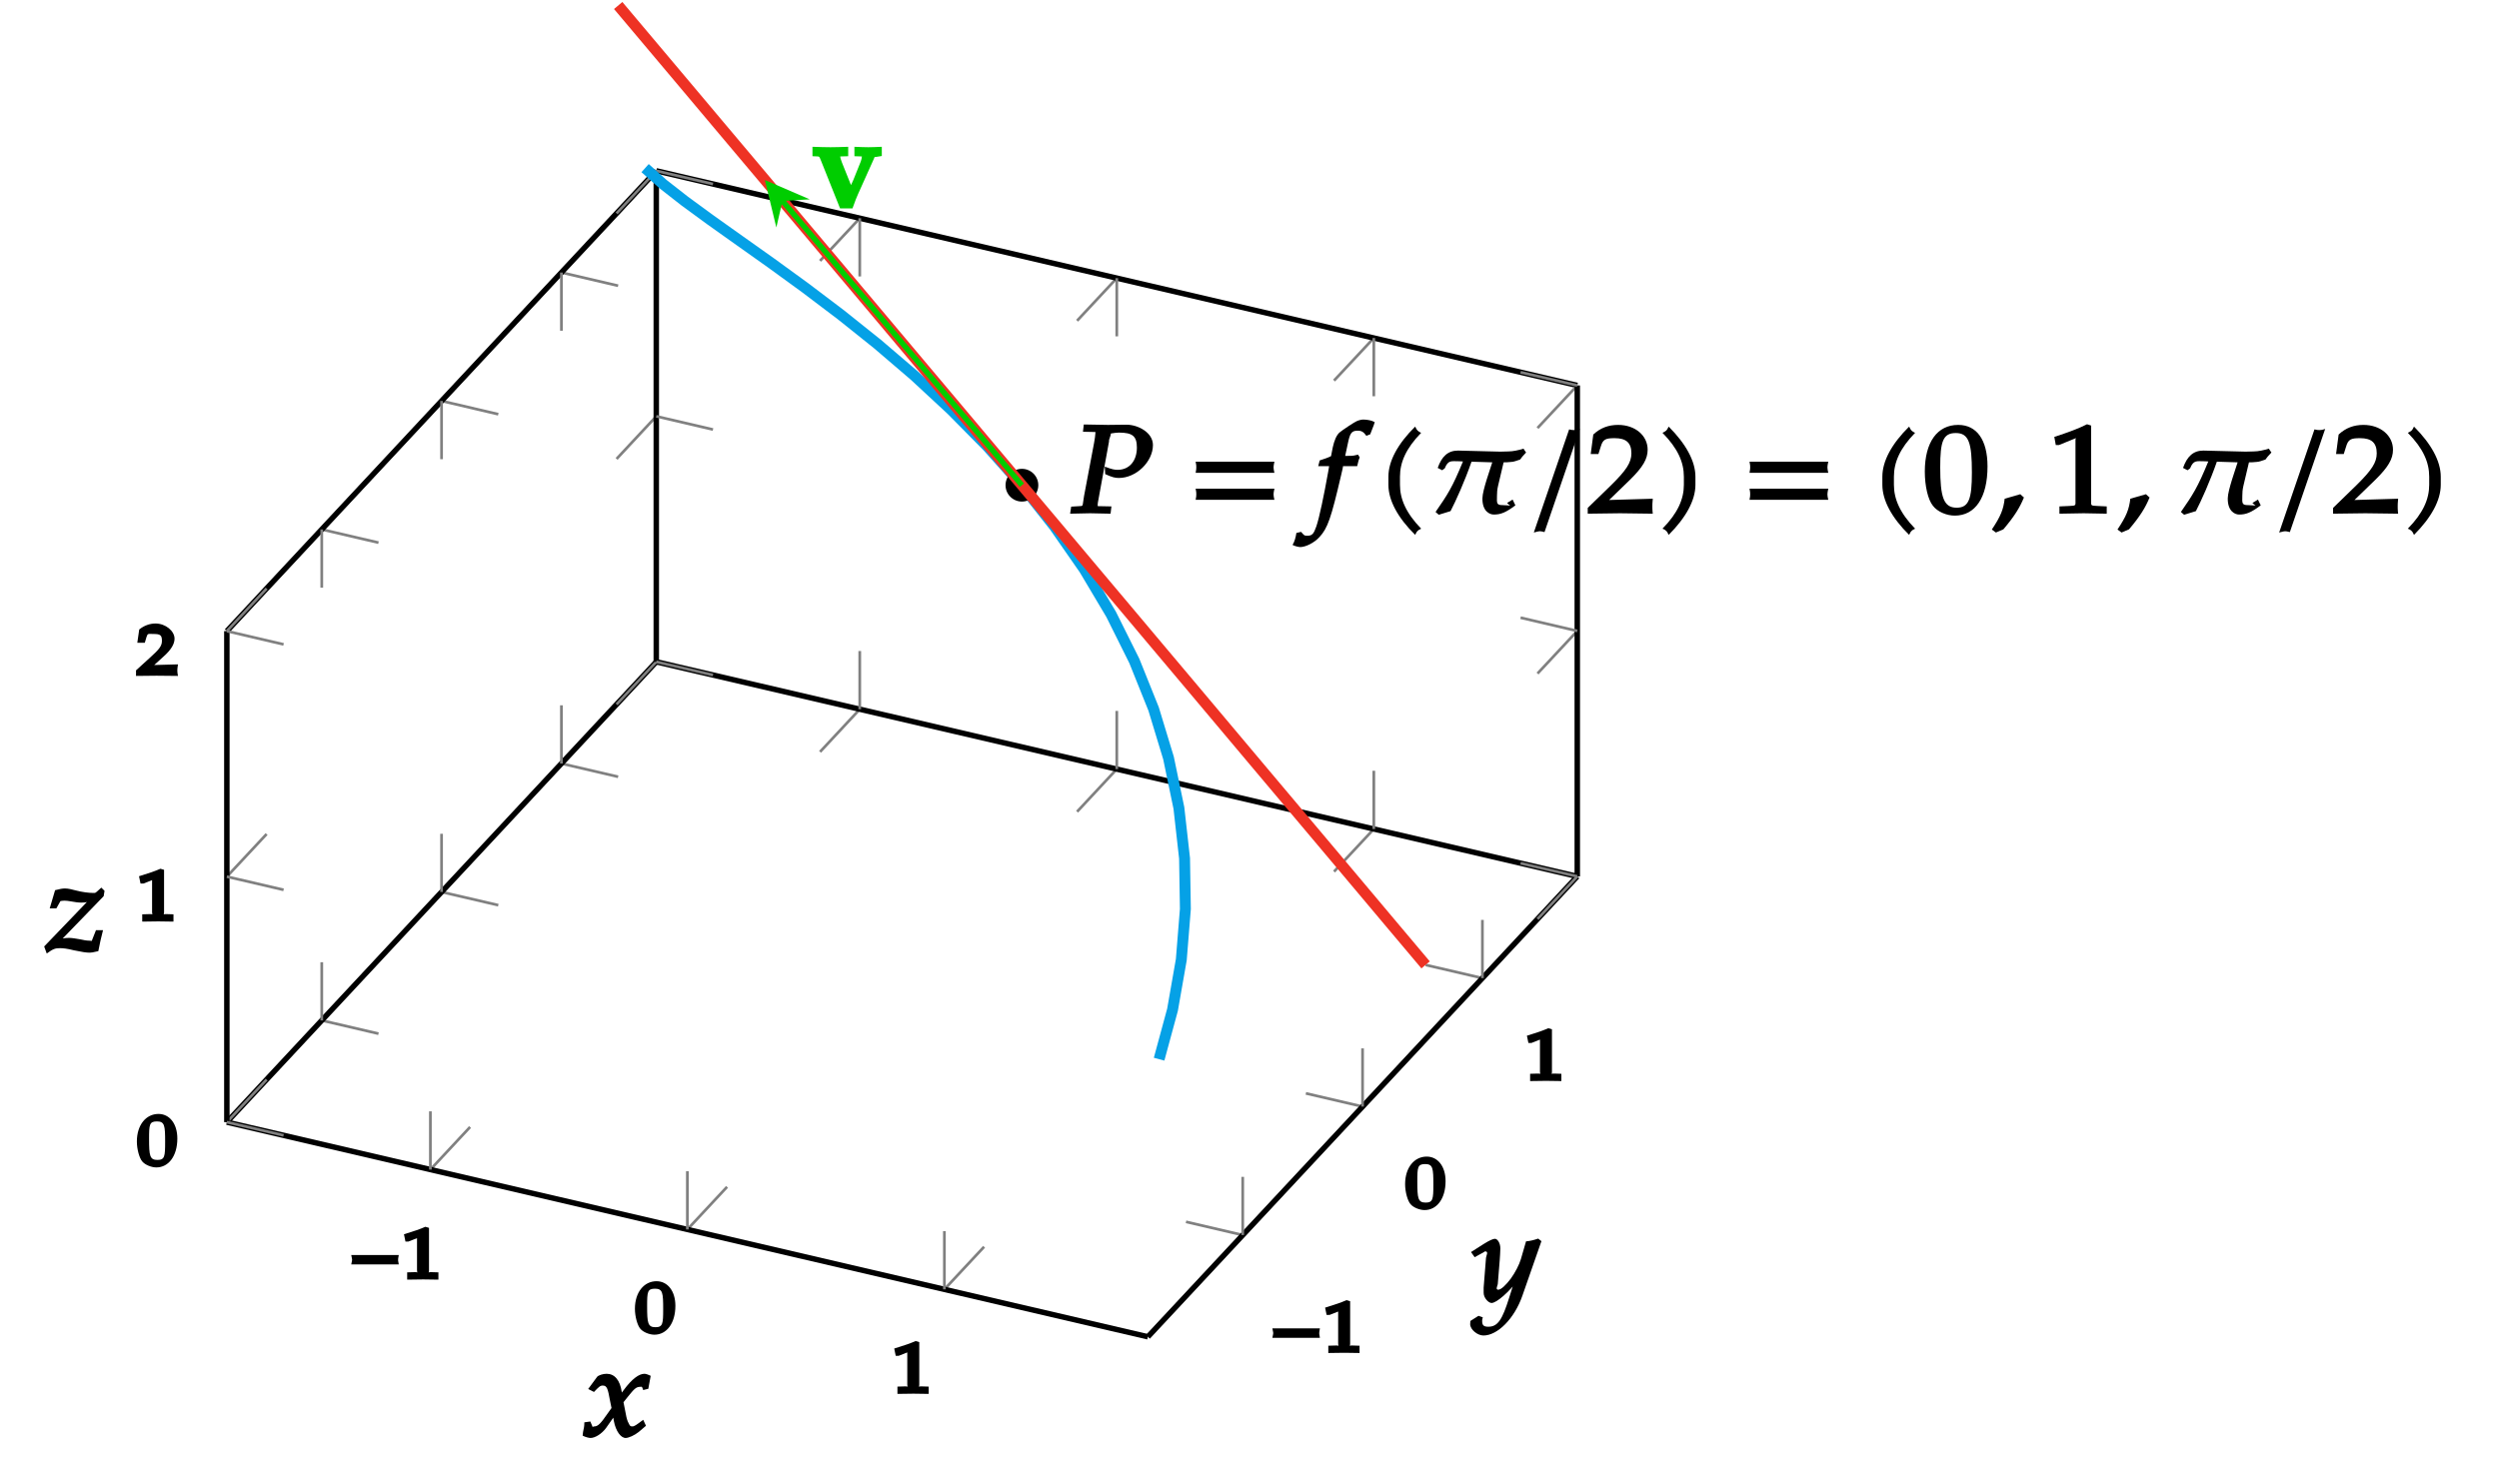 <?xml version="1.0" encoding="UTF-8"?>
<svg xmlns="http://www.w3.org/2000/svg" xmlns:xlink="http://www.w3.org/1999/xlink" width="182.45pt" height="108.34pt" viewBox="0 0 182.45 108.34" version="1.1">
<defs>
<g>
<symbol overflow="visible" id="glyph0-0">
<path style="stroke:none;" d=""/>
</symbol>
<symbol overflow="visible" id="glyph0-1">
<path style="stroke:none;" d="M 3.594 -1.281 C 3.578 -1.328 3.578 -1.391 3.578 -1.438 C 3.578 -1.484 3.578 -1.531 3.625 -1.781 L 0.156 -1.781 C 0.203 -1.531 0.219 -1.484 0.219 -1.438 C 0.219 -1.391 0.203 -1.328 0.156 -1.094 L 3.625 -1.094 Z M 3.594 -1.281 "/>
</symbol>
<symbol overflow="visible" id="glyph0-2">
<path style="stroke:none;" d="M 2.734 -0.172 L 2.734 -0.516 L 2.234 -0.531 C 1.906 -0.547 2.047 -0.406 2.047 -0.672 L 2.047 -3.766 L 1.781 -3.844 C 1.391 -3.672 0.984 -3.531 0.219 -3.297 L 0.328 -2.766 L 0.547 -2.766 L 1.297 -3.062 L 1.328 -3.062 C 1.359 -3.062 1.172 -3.203 1.172 -3.078 L 1.172 -0.672 C 1.172 -0.406 1.297 -0.547 0.984 -0.531 L 0.453 -0.516 L 0.453 0.016 L 1.625 0 L 2.734 0.016 Z M 2.734 -0.172 "/>
</symbol>
<symbol overflow="visible" id="glyph0-3">
<path style="stroke:none;" d="M 3.016 -2.016 C 3.016 -3.109 2.438 -3.812 1.641 -3.812 C 0.734 -3.812 0.062 -3.016 0.062 -1.797 C 0.062 -1.219 0.25 -0.578 0.453 -0.344 C 0.656 -0.094 1.125 0.094 1.484 0.094 C 2.375 0.094 3.016 -0.734 3.016 -2.016 Z M 2.125 -1.766 C 2.125 -0.703 2.094 -0.453 1.562 -0.453 C 1 -0.453 0.953 -0.766 0.953 -1.984 C 0.953 -3.031 0.969 -3.266 1.531 -3.266 C 2.094 -3.266 2.125 -2.953 2.125 -1.766 Z M 2.125 -1.766 "/>
</symbol>
<symbol overflow="visible" id="glyph0-4">
<path style="stroke:none;" d="M 3.031 -0.172 C 3.016 -0.281 3.016 -0.328 3.016 -0.406 C 3.016 -0.469 3.016 -0.516 3.062 -0.828 L 0.812 -0.766 L 0.953 -0.438 L 2.016 -1.406 C 2.578 -1.906 2.812 -2.328 2.812 -2.703 C 2.812 -3.266 2.156 -3.812 1.422 -3.812 C 1 -3.812 0.578 -3.656 0.234 -3.375 L 0.094 -2.406 L 0.641 -2.406 L 0.766 -2.828 C 0.859 -3.109 0.875 -3.047 1.266 -3.047 C 1.766 -3.047 1.891 -2.969 1.891 -2.547 C 1.891 -2.172 1.703 -1.938 1.047 -1.344 L 0 -0.391 L 0 0.016 L 1.5 0 L 3.062 0.016 Z M 3.031 -0.172 "/>
</symbol>
<symbol overflow="visible" id="glyph1-0">
<path style="stroke:none;" d=""/>
</symbol>
<symbol overflow="visible" id="glyph1-1">
<path style="stroke:none;" d="M 6.047 -4.984 C 6.047 -5.891 4.969 -6.469 4.109 -6.469 C 3.672 -6.469 3.219 -6.453 2.766 -6.453 L 1 -6.484 L 0.938 -5.953 L 1.656 -5.938 C 1.891 -5.922 1.844 -5.984 1.844 -5.828 C 1.844 -5.703 1.797 -5.422 1.75 -5.141 L 1.016 -1.25 C 0.875 -0.438 1 -0.547 0.625 -0.516 L 0.078 -0.484 L 0 0.031 L 1.469 0 L 2.953 0.031 L 3.016 -0.5 L 2.219 -0.516 C 1.969 -0.531 2.016 -0.469 2.016 -0.656 C 2.016 -0.734 2.031 -0.797 2.062 -0.969 L 2.859 -5.344 L 2.812 -5.234 C 2.812 -5.234 2.891 -5.531 2.953 -5.688 C 2.953 -5.734 2.984 -5.828 2.984 -5.828 C 3.219 -5.859 3.375 -5.891 3.562 -5.891 C 4.562 -5.891 4.875 -5.625 4.875 -4.797 C 4.875 -3.828 4.328 -3.172 3.469 -3.172 C 3.25 -3.172 3.062 -3.203 2.531 -3.406 L 2.562 -2.859 C 3.078 -2.625 3.281 -2.578 3.562 -2.578 C 4.828 -2.578 6.047 -3.766 6.047 -4.984 Z M 6.047 -4.984 "/>
</symbol>
<symbol overflow="visible" id="glyph1-2">
<path style="stroke:none;" d="M 6.25 -3.094 C 6.234 -3.188 6.219 -3.281 6.219 -3.359 C 6.219 -3.453 6.234 -3.547 6.281 -3.766 L 0.531 -3.766 C 0.578 -3.547 0.578 -3.453 0.578 -3.359 C 0.578 -3.281 0.578 -3.188 0.531 -2.953 L 6.281 -2.953 Z M 6.25 -1.125 C 6.234 -1.203 6.219 -1.297 6.219 -1.391 C 6.219 -1.484 6.234 -1.562 6.281 -1.797 L 0.531 -1.797 C 0.578 -1.562 0.578 -1.484 0.578 -1.391 C 0.578 -1.297 0.578 -1.203 0.531 -0.984 L 6.281 -0.984 Z M 6.25 -1.125 "/>
</symbol>
<symbol overflow="visible" id="glyph1-3">
<path style="stroke:none;" d="M 4.125 -6.734 C 3.969 -6.797 3.672 -6.844 3.438 -6.844 C 3.344 -6.844 3.062 -6.781 2.938 -6.703 C 2.875 -6.688 1.953 -6.094 1.719 -5.891 C 1.5 -5.688 1.344 -5.312 1.234 -4.812 L 1.109 -4.172 C 0.859 -4.047 0.656 -3.984 0.281 -3.859 L 0.172 -3.438 L 0.969 -3.438 L 0.906 -3.062 C 0.594 -1.312 0.25 0.344 0.031 0.969 C -0.156 1.5 -0.266 1.641 -0.625 1.641 C -0.859 1.641 -0.859 1.609 -1.078 1.359 L -1.422 1.438 C -1.469 1.766 -1.562 2.094 -1.703 2.312 C -1.531 2.406 -1.25 2.469 -1.141 2.469 C -0.75 2.469 -0.109 2.156 0.266 1.734 C 0.859 1.094 1.109 0.375 1.844 -2.781 C 1.891 -3 1.969 -3.281 1.984 -3.438 L 3.016 -3.438 C 3.078 -3.734 3.141 -3.953 3.203 -4.078 L 3.078 -4.281 L 2.938 -4.25 C 2.703 -4.188 2.594 -4.188 2.125 -4.188 L 2.141 -4.188 L 2.328 -5.062 C 2.484 -5.828 2.594 -6.031 3.047 -6.031 C 3.344 -6.031 3.484 -5.938 3.688 -5.656 L 3.969 -5.766 L 4.234 -6.453 L 4.297 -6.656 Z M 4.125 -6.734 "/>
</symbol>
<symbol overflow="visible" id="glyph1-4">
<path style="stroke:none;" d="M 3.188 -5.938 C 3.141 -5.969 3.094 -6 3.047 -6.047 C 3 -6.094 2.969 -6.141 2.875 -6.328 C 1.609 -5.078 0.922 -3.812 0.922 -2.672 L 0.922 -2.078 C 0.922 -0.938 1.609 0.328 2.875 1.578 C 2.969 1.375 3 1.344 3.047 1.297 C 3.094 1.25 3.141 1.203 3.312 1.125 C 2.203 -0.016 1.766 -1.047 1.766 -2.078 L 1.766 -2.672 C 1.766 -3.719 2.203 -4.734 3.312 -5.875 Z M 3.188 -5.938 "/>
</symbol>
<symbol overflow="visible" id="glyph1-5">
<path style="stroke:none;" d="M 7.094 -4.547 L 6.984 -4.719 C 6.641 -4.609 6.203 -4.516 5.891 -4.516 C 5.766 -4.516 5.516 -4.5 5.281 -4.5 L 2.203 -4.578 C 1.469 -4.578 1.016 -4.156 0.719 -3.312 L 1.047 -3.141 L 1.234 -3.281 C 1.484 -3.906 1.719 -3.797 2.281 -3.797 C 2.391 -3.797 2.578 -3.781 2.562 -3.781 C 1.781 -1.875 1.438 -1.359 0.562 -0.094 L 0.797 0.109 L 1.656 -0.156 C 2.031 -0.875 2.688 -2.328 3.188 -3.766 L 4.703 -3.719 C 4.578 -3.297 3.984 -1.672 3.984 -1.094 C 3.969 -0.156 4.5 0.094 4.812 0.094 C 5.312 0.094 5.688 -0.047 6.391 -0.578 L 6.188 -1 L 5.781 -0.75 L 6.016 -0.547 C 6.031 -0.562 5.641 -0.594 5.469 -0.594 C 5.016 -0.594 5.031 -0.719 5.047 -1.281 C 5.047 -1.5 5.062 -1.734 5.125 -2 L 5.531 -3.719 C 5.641 -3.719 5.859 -3.719 6.094 -3.75 C 6.266 -3.75 6.484 -3.844 6.734 -3.922 C 6.859 -4.109 6.906 -4.141 7.172 -4.438 Z M 7.094 -4.547 "/>
</symbol>
<symbol overflow="visible" id="glyph1-6">
<path style="stroke:none;" d="M 3.641 -6.094 C 3.562 -6.078 3.484 -6.078 3.406 -6.078 C 3.344 -6.078 3.25 -6.078 3.078 -6.125 L 0.5 1.406 C 0.797 1.328 0.875 1.312 0.938 1.312 C 1.016 1.312 1.094 1.328 1.281 1.375 L 3.859 -6.156 Z M 3.641 -6.094 "/>
</symbol>
<symbol overflow="visible" id="glyph1-7">
<path style="stroke:none;" d="M 4.812 -0.109 C 4.797 -0.297 4.797 -0.391 4.797 -0.516 C 4.797 -0.625 4.797 -0.719 4.828 -1.062 L 1.641 -0.969 L 3.172 -2.453 C 4.109 -3.375 4.453 -3.969 4.453 -4.641 C 4.453 -5.672 3.547 -6.453 2.297 -6.453 C 1.594 -6.453 1 -6.234 0.484 -5.75 L 0.297 -4.328 L 0.859 -4.328 L 1.031 -4.875 C 1.188 -5.406 1.391 -5.484 2.047 -5.484 C 2.891 -5.484 3.266 -5.141 3.266 -4.375 C 3.266 -3.703 2.891 -3.141 1.797 -2.062 L 0.078 -0.391 L 0.078 0.031 L 2.438 0 L 4.828 0.031 Z M 4.812 -0.109 "/>
</symbol>
<symbol overflow="visible" id="glyph1-8">
<path style="stroke:none;" d="M 2.875 -2.078 L 2.875 -2.672 C 2.875 -3.812 2.172 -5.078 0.922 -6.328 C 0.828 -6.141 0.797 -6.094 0.75 -6.047 C 0.703 -6 0.656 -5.969 0.469 -5.875 C 1.594 -4.734 2.031 -3.719 2.031 -2.672 L 2.031 -2.078 C 2.031 -1.047 1.594 -0.016 0.469 1.125 C 0.656 1.203 0.703 1.25 0.75 1.297 C 0.797 1.344 0.828 1.375 0.922 1.578 C 2.172 0.328 2.875 -0.938 2.875 -2.078 Z M 2.875 -2.078 "/>
</symbol>
<symbol overflow="visible" id="glyph1-9">
<path style="stroke:none;" d="M 4.797 -3.422 C 4.797 -5.375 4 -6.453 2.656 -6.453 C 1.141 -6.453 0.219 -5.203 0.219 -3.047 C 0.219 -1.984 0.453 -0.984 0.812 -0.547 C 1.141 -0.109 1.812 0.172 2.406 0.172 C 3.891 0.172 4.797 -1.125 4.797 -3.422 Z M 3.656 -2.969 C 3.656 -1.062 3.438 -0.406 2.547 -0.406 C 1.594 -0.406 1.344 -1.172 1.344 -3.359 C 1.344 -5.25 1.547 -5.859 2.484 -5.859 C 3.438 -5.859 3.656 -5.125 3.656 -2.969 Z M 3.656 -2.969 "/>
</symbol>
<symbol overflow="visible" id="glyph1-10">
<path style="stroke:none;" d="M 2.328 -1.203 L 2.125 -1.391 L 0.984 -1.062 C 0.891 -0.281 0.703 0.203 0.047 1.188 L 0.344 1.406 L 0.891 1.172 C 1.688 0.234 2.094 -0.422 2.391 -1.156 Z M 2.328 -1.203 "/>
</symbol>
<symbol overflow="visible" id="glyph1-11">
<path style="stroke:none;" d="M 4.328 -0.109 L 4.328 -0.5 L 3.672 -0.531 C 3.125 -0.562 3.188 -0.531 3.188 -1 L 3.188 -6.406 L 2.891 -6.5 C 2.266 -6.188 1.562 -5.922 0.5 -5.578 L 0.609 -4.984 L 0.844 -4.984 L 2.109 -5.5 L 2.141 -5.5 C 2.188 -5.5 2.047 -5.562 2.047 -5.344 L 2.047 -1 C 2.047 -0.531 2.109 -0.562 1.578 -0.531 L 0.875 -0.5 L 0.875 0.031 L 2.641 0 L 4.328 0.031 Z M 4.328 -0.109 "/>
</symbol>
<symbol overflow="visible" id="glyph1-12">
<path style="stroke:none;" d="M 4.938 -4.469 C 4.812 -4.531 4.625 -4.594 4.531 -4.594 C 4.141 -4.594 3.625 -4.234 3.016 -3.406 L 2.656 -2.922 L 2.938 -2.812 L 2.875 -3.25 C 2.75 -4.141 2.344 -4.594 1.766 -4.594 C 1.5 -4.594 1.172 -4.484 1.078 -4.375 L 0.422 -3.484 L 0.844 -3.266 C 1.203 -3.641 1.297 -3.734 1.484 -3.734 C 1.797 -3.734 1.859 -3.5 2.016 -2.625 L 2.125 -2.094 L 1.781 -1.609 C 1.359 -1 1.141 -0.75 0.875 -0.75 C 0.719 -0.75 0.766 -0.656 0.75 -0.703 L 0.578 -1.109 L 0.141 -1.047 C 0.141 -0.75 0.109 -0.625 0.047 -0.344 C 0.031 -0.234 0.031 -0.203 0.016 -0.078 C 0.203 0.031 0.484 0.094 0.594 0.094 C 0.922 0.094 1.406 -0.203 1.719 -0.625 L 2.453 -1.672 L 2.188 -1.766 L 2.297 -1.141 C 2.438 -0.391 2.812 0.094 3.156 0.094 C 3.375 0.094 3.797 -0.094 4.109 -0.344 L 4.641 -0.797 L 4.438 -1.234 C 3.922 -0.844 3.797 -0.75 3.641 -0.75 C 3.484 -0.75 3.469 -0.797 3.375 -0.984 C 3.281 -1.141 3.219 -1.375 3.172 -1.641 L 3 -2.516 L 3.297 -2.891 C 3.766 -3.469 3.906 -3.641 4.219 -3.641 C 4.375 -3.641 4.328 -3.703 4.438 -3.406 L 4.812 -3.5 L 4.984 -4.438 Z M 4.938 -4.469 "/>
</symbol>
<symbol overflow="visible" id="glyph1-13">
<path style="stroke:none;" d="M 4.984 -4.469 L 4.812 -4.609 C 4.484 -4.5 4.266 -4.438 3.922 -4.406 L 3.547 -3.109 C 3.422 -2.688 3.125 -2.125 2.812 -1.688 C 2.469 -1.234 2.109 -0.875 1.891 -0.875 C 1.672 -0.875 1.844 -1.172 1.859 -1.281 L 2 -3.016 C 2.016 -3.297 2.047 -3.641 2.047 -3.891 C 2.047 -4.297 1.828 -4.594 1.656 -4.594 C 1.531 -4.594 1.281 -4.5 0.812 -4.203 L -0.094 -3.625 L 0.172 -3.25 L 0.828 -3.609 C 0.875 -3.641 0.891 -3.672 0.953 -3.672 C 1.203 -3.672 1.016 -3.359 1 -3.203 L 0.828 -1.031 L 0.828 -0.672 C 0.812 -0.297 1.172 0.094 1.406 0.094 C 1.766 0.094 2.703 -0.703 3.438 -1.719 L 3.172 -1.812 L 2.688 -0.281 C 2.188 1.312 1.859 1.828 1.172 1.828 C 0.828 1.828 0.719 1.719 0.719 1.406 C 0.719 1.359 0.719 1.297 0.766 1.141 L 0.453 1.031 L -0.141 1.406 C -0.156 1.547 -0.156 1.594 -0.156 1.641 C -0.156 2.031 0.375 2.469 0.812 2.469 C 1.844 2.469 3.078 1.234 3.656 -0.438 L 5.047 -4.422 Z M 4.984 -4.469 "/>
</symbol>
<symbol overflow="visible" id="glyph1-14">
<path style="stroke:none;" d="M 4.266 -4.469 L 4.078 -4.656 L 3.734 -4.344 C 3.625 -4.266 3.656 -4.266 3.5 -4.266 C 3.172 -4.266 2.672 -4.328 2.203 -4.453 C 1.953 -4.516 1.688 -4.594 1.422 -4.594 C 1.25 -4.594 1.062 -4.562 0.703 -4.469 L 0.312 -3.141 L 0.797 -3.141 L 1.094 -3.672 C 1.172 -3.688 1.266 -3.703 1.391 -3.703 C 1.531 -3.703 1.625 -3.688 1.828 -3.656 C 2.156 -3.594 2.406 -3.562 2.625 -3.562 C 2.984 -3.562 3.203 -3.625 3.531 -3.781 L 3.422 -4.016 L -0.094 -0.359 L 0.094 0.156 C 0.562 -0.188 0.719 -0.234 1.062 -0.234 C 1.297 -0.234 1.578 -0.203 2.078 -0.078 C 2.672 0.047 2.984 0.094 3.234 0.094 C 3.359 0.094 3.438 0.078 3.859 -0.016 C 3.984 -0.688 4.062 -0.984 4.203 -1.547 L 3.688 -1.547 L 3.422 -0.875 C 3.359 -0.703 3.422 -0.781 3.203 -0.781 C 3 -0.781 2.766 -0.828 2.562 -0.875 C 2.234 -0.938 1.906 -0.984 1.719 -0.984 C 1.406 -0.984 1.141 -0.938 0.781 -0.797 L 0.891 -0.562 L 4.25 -4.031 L 4.312 -4.422 Z M 4.266 -4.469 "/>
</symbol>
<symbol overflow="visible" id="glyph2-0">
<path style="stroke:none;" d=""/>
</symbol>
<symbol overflow="visible" id="glyph2-1">
<path style="stroke:none;" d="M 5.016 -3.953 L 5.016 -4.469 C 4.594 -4.453 4.312 -4.438 4.031 -4.438 C 3.734 -4.438 3.438 -4.453 3.016 -4.469 L 3.016 -3.781 L 3.5 -3.766 C 3.625 -3.75 3.562 -3.859 3.562 -3.781 C 3.562 -3.672 3.531 -3.547 3.484 -3.406 L 2.938 -2.047 L 2.766 -1.672 L 2.109 -3.312 C 2.016 -3.547 1.984 -3.672 1.984 -3.781 C 1.984 -3.859 1.922 -3.75 2.047 -3.766 L 2.562 -3.781 L 2.562 -4.469 C 2.031 -4.453 1.656 -4.438 1.266 -4.438 C 0.875 -4.438 0.484 -4.453 -0.047 -4.469 L -0.047 -3.781 L 0.328 -3.766 C 0.469 -3.75 0.453 -3.766 0.609 -3.375 L 1.969 0.031 L 2.875 0.031 C 3.078 -0.547 3.172 -0.766 3.281 -1.016 L 4.438 -3.594 C 4.516 -3.797 4.469 -3.703 4.625 -3.734 L 5.016 -3.797 Z M 5.016 -3.953 "/>
</symbol>
</g>
</defs>
<g id="surface1">
<path style="fill:none;stroke-width:0.199;stroke-linecap:butt;stroke-linejoin:miter;stroke:rgb(50%,50%,50%);stroke-opacity:1;stroke-miterlimit:10;" d="M 3.785 -9.925 L 6.683 -6.816 M 22.547 -14.296 L 25.445 -11.187 M 41.312 -18.671 L 44.211 -15.562 M 35.133 23.692 L 32.234 20.583 M 53.898 19.321 L 51 16.212 M 72.664 14.946 L 69.761 11.837 " transform="matrix(1,0,0,-1,27.637,75.489)"/>
<path style="fill:none;stroke-width:0.199;stroke-linecap:butt;stroke-linejoin:miter;stroke:rgb(50%,50%,50%);stroke-opacity:1;stroke-miterlimit:10;" d="M -4.145 0.966 L -0.004 0.001 M 4.601 10.348 L 8.742 9.384 M 13.351 19.727 L 17.492 18.762 M 63.093 -14.706 L 58.953 -13.741 M 71.843 -5.324 L 67.703 -4.359 M 80.593 4.055 L 76.449 5.02 " transform="matrix(1,0,0,-1,27.637,75.489)"/>
<path style="fill:none;stroke-width:0.399;stroke-linecap:butt;stroke-linejoin:miter;stroke:rgb(0%,0%,0%);stroke-opacity:1;stroke-miterlimit:10;" d="M -11.075 -6.46 L 56.168 -22.136 " transform="matrix(1,0,0,-1,27.637,75.489)"/>
<path style="fill:none;stroke-width:0.399;stroke-linecap:butt;stroke-linejoin:miter;stroke:rgb(0%,0%,0%);stroke-opacity:1;stroke-miterlimit:10;" d="M 20.277 27.157 L 87.519 11.485 " transform="matrix(1,0,0,-1,27.637,75.489)"/>
<path style="fill:none;stroke-width:0.399;stroke-linecap:butt;stroke-linejoin:miter;stroke:rgb(0%,0%,0%);stroke-opacity:1;stroke-miterlimit:10;" d="M -11.075 -6.46 L 20.277 27.157 " transform="matrix(1,0,0,-1,27.637,75.489)"/>
<path style="fill:none;stroke-width:0.399;stroke-linecap:butt;stroke-linejoin:miter;stroke:rgb(0%,0%,0%);stroke-opacity:1;stroke-miterlimit:10;" d="M 56.168 -22.136 L 87.519 11.485 " transform="matrix(1,0,0,-1,27.637,75.489)"/>
<g style="fill:rgb(0%,0%,0%);fill-opacity:1;">
  <use xlink:href="#glyph0-1" x="25.488" y="93.435"/>
  <use xlink:href="#glyph0-2" x="29.274" y="93.435"/>
</g>
<g style="fill:rgb(0%,0%,0%);fill-opacity:1;">
  <use xlink:href="#glyph0-3" x="46.293" y="97.378"/>
</g>
<g style="fill:rgb(0%,0%,0%);fill-opacity:1;">
  <use xlink:href="#glyph0-2" x="65.068" y="101.779"/>
</g>
<g style="fill:rgb(0%,0%,0%);fill-opacity:1;">
  <use xlink:href="#glyph0-1" x="92.74" y="98.793"/>
  <use xlink:href="#glyph0-2" x="96.526" y="98.793"/>
</g>
<g style="fill:rgb(0%,0%,0%);fill-opacity:1;">
  <use xlink:href="#glyph0-3" x="102.524" y="88.277"/>
</g>
<g style="fill:rgb(0%,0%,0%);fill-opacity:1;">
  <use xlink:href="#glyph0-2" x="111.26" y="78.934"/>
</g>
<path style="fill:none;stroke-width:0.199;stroke-linecap:butt;stroke-linejoin:miter;stroke:rgb(50%,50%,50%);stroke-opacity:1;stroke-miterlimit:10;" d="M 35.133 59.551 L 32.234 56.442 M 53.898 55.176 L 51 52.067 M 72.664 50.805 L 69.761 47.696 " transform="matrix(1,0,0,-1,27.637,75.489)"/>
<path style="fill:none;stroke-width:0.199;stroke-linecap:butt;stroke-linejoin:miter;stroke:rgb(50%,50%,50%);stroke-opacity:1;stroke-miterlimit:10;" d="M -4.145 36.825 L -0.004 35.86 M 4.601 46.208 L 8.742 45.239 M 13.351 55.587 L 17.492 54.622 " transform="matrix(1,0,0,-1,27.637,75.489)"/>
<path style="fill:none;stroke-width:0.399;stroke-linecap:butt;stroke-linejoin:miter;stroke:rgb(0%,0%,0%);stroke-opacity:1;stroke-miterlimit:10;" d="M 20.277 63.016 L 87.519 47.341 " transform="matrix(1,0,0,-1,27.637,75.489)"/>
<path style="fill:none;stroke-width:0.399;stroke-linecap:butt;stroke-linejoin:miter;stroke:rgb(0%,0%,0%);stroke-opacity:1;stroke-miterlimit:10;" d="M -11.075 29.399 L 20.277 63.016 " transform="matrix(1,0,0,-1,27.637,75.489)"/>
<path style="fill:none;stroke-width:0.199;stroke-linecap:butt;stroke-linejoin:miter;stroke:rgb(50%,50%,50%);stroke-opacity:1;stroke-miterlimit:10;" d="M -4.145 0.966 L -4.145 5.219 M 4.601 10.348 L 4.601 14.598 M 13.351 19.727 L 13.351 23.981 M -4.145 36.825 L -4.145 32.571 M 4.601 46.208 L 4.601 41.954 M 13.351 55.587 L 13.351 51.337 " transform="matrix(1,0,0,-1,27.637,75.489)"/>
<path style="fill:none;stroke-width:0.199;stroke-linecap:butt;stroke-linejoin:miter;stroke:rgb(50%,50%,50%);stroke-opacity:1;stroke-miterlimit:10;" d="M -11.075 -6.46 L -8.172 -3.351 M -11.075 11.469 L -8.172 14.579 M -11.075 29.399 L -8.172 32.509 M 20.277 27.157 L 17.379 24.048 M 20.277 45.087 L 17.379 41.977 M 20.277 63.016 L 17.379 59.907 " transform="matrix(1,0,0,-1,27.637,75.489)"/>
<path style="fill:none;stroke-width:0.399;stroke-linecap:butt;stroke-linejoin:miter;stroke:rgb(0%,0%,0%);stroke-opacity:1;stroke-miterlimit:10;" d="M -11.075 -6.46 L -11.075 29.399 " transform="matrix(1,0,0,-1,27.637,75.489)"/>
<path style="fill:none;stroke-width:0.399;stroke-linecap:butt;stroke-linejoin:miter;stroke:rgb(0%,0%,0%);stroke-opacity:1;stroke-miterlimit:10;" d="M 20.277 27.157 L 20.277 63.016 " transform="matrix(1,0,0,-1,27.637,75.489)"/>
<g style="fill:rgb(0%,0%,0%);fill-opacity:1;">
  <use xlink:href="#glyph0-3" x="9.931" y="85.162"/>
</g>
<g style="fill:rgb(0%,0%,0%);fill-opacity:1;">
  <use xlink:href="#glyph0-2" x="9.931" y="67.288"/>
</g>
<g style="fill:rgb(0%,0%,0%);fill-opacity:1;">
  <use xlink:href="#glyph0-4" x="9.931" y="49.346"/>
</g>
<path style="fill:none;stroke-width:0.199;stroke-linecap:butt;stroke-linejoin:miter;stroke:rgb(50%,50%,50%);stroke-opacity:1;stroke-miterlimit:10;" d="M 63.093 -14.706 L 63.093 -10.456 M 71.843 -5.324 L 71.843 -1.073 M 80.593 4.055 L 80.593 8.309 " transform="matrix(1,0,0,-1,27.637,75.489)"/>
<path style="fill:none;stroke-width:0.199;stroke-linecap:butt;stroke-linejoin:miter;stroke:rgb(50%,50%,50%);stroke-opacity:1;stroke-miterlimit:10;" d="M 87.519 11.485 L 84.617 8.376 M 87.519 29.411 L 84.617 26.302 M 87.519 47.341 L 84.617 44.231 " transform="matrix(1,0,0,-1,27.637,75.489)"/>
<path style="fill:none;stroke-width:0.399;stroke-linecap:butt;stroke-linejoin:miter;stroke:rgb(0%,0%,0%);stroke-opacity:1;stroke-miterlimit:10;" d="M 87.519 11.485 L 87.519 47.341 " transform="matrix(1,0,0,-1,27.637,75.489)"/>
<path style="fill:none;stroke-width:0.199;stroke-linecap:butt;stroke-linejoin:miter;stroke:rgb(50%,50%,50%);stroke-opacity:1;stroke-miterlimit:10;" d="M 3.785 -9.925 L 3.785 -5.671 M 22.547 -14.296 L 22.547 -10.046 M 41.312 -18.671 L 41.312 -14.421 " transform="matrix(1,0,0,-1,27.637,75.489)"/>
<path style="fill:none;stroke-width:0.199;stroke-linecap:butt;stroke-linejoin:miter;stroke:rgb(50%,50%,50%);stroke-opacity:1;stroke-miterlimit:10;" d="M -11.075 -6.46 L -6.934 -7.425 M -11.075 11.469 L -6.934 10.505 M -11.075 29.399 L -6.934 28.43 " transform="matrix(1,0,0,-1,27.637,75.489)"/>
<path style="fill:none;stroke-width:0.199;stroke-linecap:butt;stroke-linejoin:miter;stroke:rgb(50%,50%,50%);stroke-opacity:1;stroke-miterlimit:10;" d="M 35.133 23.692 L 35.133 27.946 M 53.898 19.321 L 53.898 23.571 M 72.664 14.946 L 72.664 19.2 M 35.133 59.551 L 35.133 55.301 M 53.898 55.176 L 53.898 50.926 M 72.664 50.805 L 72.664 46.551 " transform="matrix(1,0,0,-1,27.637,75.489)"/>
<path style="fill:none;stroke-width:0.199;stroke-linecap:butt;stroke-linejoin:miter;stroke:rgb(50%,50%,50%);stroke-opacity:1;stroke-miterlimit:10;" d="M 20.277 27.157 L 24.418 26.192 M 20.277 45.087 L 24.418 44.122 M 20.277 63.016 L 24.418 62.051 M 87.519 11.485 L 83.379 12.45 M 87.519 29.411 L 83.379 30.38 M 87.519 47.341 L 83.379 48.305 " transform="matrix(1,0,0,-1,27.637,75.489)"/>
<path style="fill:none;stroke-width:0.797;stroke-linecap:butt;stroke-linejoin:miter;stroke:rgb(1.999%,63.1%,90.199%);stroke-opacity:1;stroke-miterlimit:10;" d="M 56.988 -1.863 L 57.968 1.747 L 58.609 5.407 L 58.906 9.102 L 58.847 12.802 L 58.433 16.485 L 57.675 20.134 L 56.586 23.719 L 55.179 27.223 L 53.484 30.626 L 51.531 33.911 L 49.343 37.055 L 46.972 40.055 L 44.449 42.891 L 41.816 45.559 L 39.125 48.055 L 36.418 50.372 L 33.742 52.512 L 31.14 54.481 L 28.664 56.282 L 26.347 57.926 L 24.238 59.426 L 22.363 60.798 L 20.761 62.051 L 19.461 63.212 " transform="matrix(1,0,0,-1,27.637,75.489)"/>
<path style=" stroke:none;fill-rule:nonzero;fill:rgb(0%,0%,0%);fill-opacity:1;" d="M 75.805 35.434 C 75.805 34.773 75.27 34.238 74.609 34.238 C 73.949 34.238 73.414 34.773 73.414 35.434 C 73.414 36.094 73.949 36.629 74.609 36.629 C 75.27 36.629 75.805 36.094 75.805 35.434 Z M 75.805 35.434 "/>
<g style="fill:rgb(0%,0%,0%);fill-opacity:1;">
  <use xlink:href="#glyph1-1" x="78.128" y="37.483"/>
</g>
<g style="fill:rgb(0%,0%,0%);fill-opacity:1;">
  <use xlink:href="#glyph1-2" x="86.763" y="37.483"/>
</g>
<g style="fill:rgb(0%,0%,0%);fill-opacity:1;">
  <use xlink:href="#glyph1-3" x="96.07" y="37.483"/>
</g>
<g style="fill:rgb(0%,0%,0%);fill-opacity:1;">
  <use xlink:href="#glyph1-4" x="100.445" y="37.483"/>
  <use xlink:href="#glyph1-5" x="104.247" y="37.483"/>
</g>
<g style="fill:rgb(0%,0%,0%);fill-opacity:1;">
  <use xlink:href="#glyph1-6" x="111.483" y="37.483"/>
  <use xlink:href="#glyph1-7" x="115.841" y="37.483"/>
  <use xlink:href="#glyph1-8" x="120.907" y="37.483"/>
</g>
<g style="fill:rgb(0%,0%,0%);fill-opacity:1;">
  <use xlink:href="#glyph1-2" x="127.201" y="37.483"/>
</g>
<g style="fill:rgb(0%,0%,0%);fill-opacity:1;">
  <use xlink:href="#glyph1-4" x="136.508" y="37.483"/>
  <use xlink:href="#glyph1-9" x="140.31" y="37.483"/>
  <use xlink:href="#glyph1-10" x="145.376" y="37.483"/>
</g>
<g style="fill:rgb(0%,0%,0%);fill-opacity:1;">
  <use xlink:href="#glyph1-11" x="149.483" y="37.483"/>
  <use xlink:href="#glyph1-10" x="154.549" y="37.483"/>
</g>
<g style="fill:rgb(0%,0%,0%);fill-opacity:1;">
  <use xlink:href="#glyph1-5" x="158.664" y="37.483"/>
</g>
<g style="fill:rgb(0%,0%,0%);fill-opacity:1;">
  <use xlink:href="#glyph1-6" x="165.9" y="37.483"/>
  <use xlink:href="#glyph1-7" x="170.258" y="37.483"/>
  <use xlink:href="#glyph1-8" x="175.324" y="37.483"/>
</g>
<path style="fill:none;stroke-width:0.797;stroke-linecap:butt;stroke-linejoin:miter;stroke:rgb(93.3%,19.6%,14.099%);stroke-opacity:1;stroke-miterlimit:10;" d="M 76.445 5.024 L 73.988 7.942 L 71.535 10.86 L 69.078 13.782 L 64.164 19.618 L 61.707 22.54 L 59.254 25.458 L 56.797 28.376 L 54.34 31.298 L 51.883 34.216 L 49.429 37.137 L 44.515 42.973 L 42.058 45.895 L 39.601 48.813 L 37.148 51.731 L 34.691 54.653 L 32.234 57.571 L 29.777 60.493 L 27.324 63.411 L 24.867 66.329 L 22.41 69.251 L 17.496 75.087 " transform="matrix(1,0,0,-1,27.637,75.489)"/>
<path style="fill:none;stroke-width:0.399;stroke-linecap:butt;stroke-linejoin:miter;stroke:rgb(0%,80.399%,0%);stroke-opacity:1;stroke-miterlimit:10;" d="M 46.972 40.055 L 29.492 60.817 " transform="matrix(1,0,0,-1,27.637,75.489)"/>
<path style=" stroke:none;fill-rule:nonzero;fill:rgb(0%,80.399%,0%);fill-opacity:1;" d="M 55.844 13.145 L 56.68 16.613 L 57.129 14.672 L 59.121 14.559 "/>
<g style="fill:rgb(0%,80.391%,0%);fill-opacity:1;">
  <use xlink:href="#glyph2-1" x="59.364" y="15.189"/>
</g>
<g style="fill:rgb(0%,0%,0%);fill-opacity:1;">
  <use xlink:href="#glyph1-12" x="42.521" y="104.92"/>
</g>
<g style="fill:rgb(0%,0%,0%);fill-opacity:1;">
  <use xlink:href="#glyph1-13" x="107.492" y="95.062"/>
</g>
<g style="fill:rgb(0%,0%,0%);fill-opacity:1;">
  <use xlink:href="#glyph1-14" x="3.319" y="69.478"/>
</g>
</g>
</svg>
